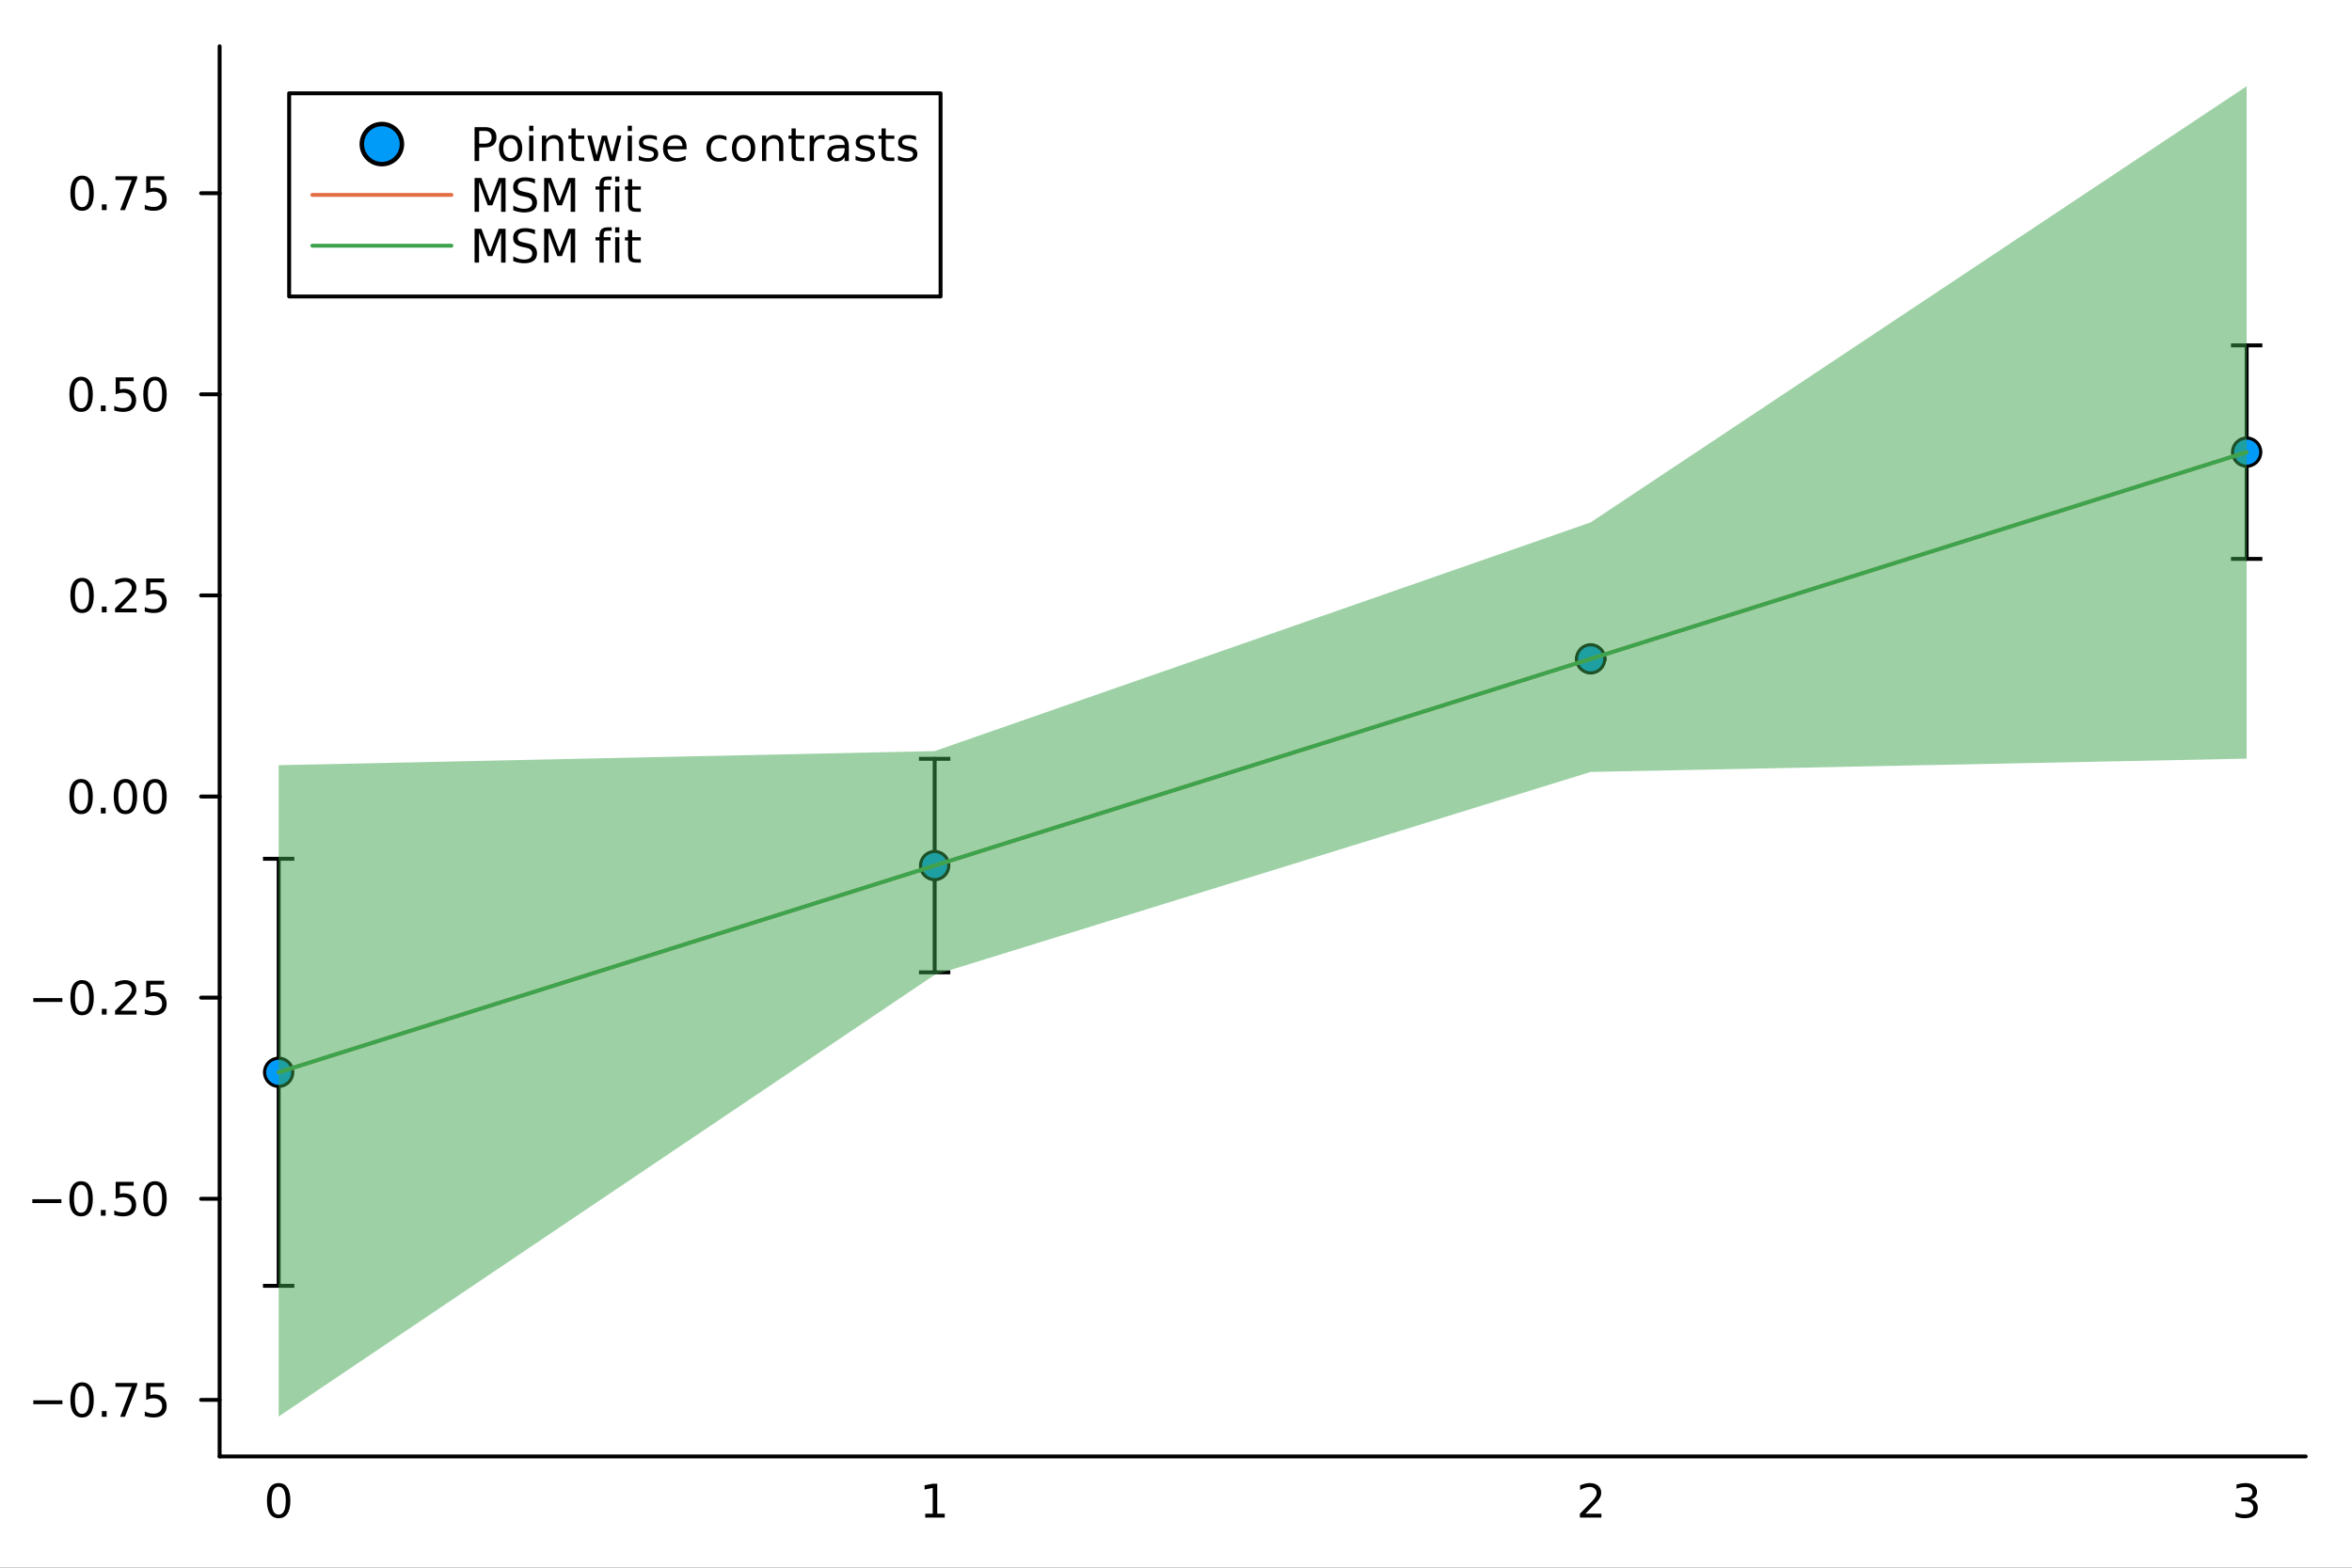 <?xml version="1.0" encoding="utf-8"?>
<svg xmlns="http://www.w3.org/2000/svg" xmlns:xlink="http://www.w3.org/1999/xlink" width="600" height="400" viewBox="0 0 2400 1600">
<rect x="0" y="0" width="2400" height="1600" fill="#333333" stroke="none"/>
<defs>
  <clipPath id="clip940">
    <rect x="0" y="0" width="2400" height="1600"/>
  </clipPath>
</defs>
<path clip-path="url(#clip940)" d="M0 1600 L2400 1600 L2400 0 L0 0  Z" fill="#ffffff" fill-rule="evenodd" fill-opacity="1"/>
<defs>
  <clipPath id="clip941">
    <rect x="480" y="0" width="1681" height="1600"/>
  </clipPath>
</defs>
<path clip-path="url(#clip940)" d="M224.098 1486.45 L2352.76 1486.45 L2352.76 47.244 L224.098 47.244  Z" fill="#ffffff" fill-rule="evenodd" fill-opacity="1"/>
<defs>
  <clipPath id="clip942">
    <rect x="224" y="47" width="2130" height="1440"/>
  </clipPath>
</defs>
<polyline clip-path="url(#clip940)" style="stroke:#000000; stroke-linecap:round; stroke-linejoin:round; stroke-width:4; stroke-opacity:1; fill:none" points="224.098,1486.45 2352.76,1486.45 "/>
<path clip-path="url(#clip940)" d="M284.343 1517.37 Q280.732 1517.37 278.903 1520.93 Q277.098 1524.47 277.098 1531.6 Q277.098 1538.71 278.903 1542.27 Q280.732 1545.82 284.343 1545.82 Q287.977 1545.82 289.783 1542.27 Q291.611 1538.71 291.611 1531.6 Q291.611 1524.47 289.783 1520.93 Q287.977 1517.37 284.343 1517.37 M284.343 1513.66 Q290.153 1513.66 293.209 1518.27 Q296.287 1522.85 296.287 1531.6 Q296.287 1540.33 293.209 1544.94 Q290.153 1549.52 284.343 1549.52 Q278.533 1549.52 275.454 1544.94 Q272.399 1540.33 272.399 1531.6 Q272.399 1522.85 275.454 1518.27 Q278.533 1513.66 284.343 1513.66 Z" fill="#000000" fill-rule="nonzero" fill-opacity="1" /><path clip-path="url(#clip940)" d="M944.114 1544.91 L951.753 1544.91 L951.753 1518.55 L943.443 1520.21 L943.443 1515.95 L951.707 1514.29 L956.383 1514.29 L956.383 1544.91 L964.022 1544.91 L964.022 1548.85 L944.114 1548.85 L944.114 1544.91 Z" fill="#000000" fill-rule="nonzero" fill-opacity="1" /><path clip-path="url(#clip940)" d="M1617.77 1544.91 L1634.09 1544.91 L1634.09 1548.85 L1612.15 1548.85 L1612.15 1544.91 Q1614.81 1542.16 1619.39 1537.53 Q1624 1532.88 1625.18 1531.53 Q1627.43 1529.01 1628.31 1527.27 Q1629.21 1525.51 1629.21 1523.82 Q1629.21 1521.07 1627.27 1519.33 Q1625.34 1517.6 1622.24 1517.6 Q1620.04 1517.6 1617.59 1518.36 Q1615.16 1519.13 1612.38 1520.68 L1612.38 1515.95 Q1615.2 1514.82 1617.66 1514.24 Q1620.11 1513.66 1622.15 1513.66 Q1627.52 1513.66 1630.71 1516.35 Q1633.91 1519.03 1633.91 1523.52 Q1633.91 1525.65 1633.1 1527.57 Q1632.31 1529.47 1630.2 1532.07 Q1629.63 1532.74 1626.52 1535.95 Q1623.42 1539.15 1617.77 1544.91 Z" fill="#000000" fill-rule="nonzero" fill-opacity="1" /><path clip-path="url(#clip940)" d="M2296.76 1530.21 Q2300.11 1530.93 2301.99 1533.2 Q2303.89 1535.47 2303.89 1538.8 Q2303.89 1543.92 2300.37 1546.72 Q2296.85 1549.52 2290.37 1549.52 Q2288.19 1549.52 2285.88 1549.08 Q2283.59 1548.66 2281.13 1547.81 L2281.13 1543.29 Q2283.08 1544.43 2285.39 1545.01 Q2287.71 1545.58 2290.23 1545.58 Q2294.63 1545.58 2296.92 1543.85 Q2299.24 1542.11 2299.24 1538.8 Q2299.24 1535.75 2297.08 1534.03 Q2294.95 1532.3 2291.13 1532.3 L2287.11 1532.3 L2287.11 1528.45 L2291.32 1528.45 Q2294.77 1528.45 2296.6 1527.09 Q2298.43 1525.7 2298.43 1523.11 Q2298.43 1520.45 2296.53 1519.03 Q2294.65 1517.6 2291.13 1517.6 Q2289.21 1517.6 2287.01 1518.01 Q2284.81 1518.43 2282.18 1519.31 L2282.18 1515.14 Q2284.84 1514.4 2287.15 1514.03 Q2289.49 1513.66 2291.55 1513.66 Q2296.87 1513.66 2299.98 1516.09 Q2303.08 1518.5 2303.08 1522.62 Q2303.08 1525.49 2301.43 1527.48 Q2299.79 1529.45 2296.76 1530.21 Z" fill="#000000" fill-rule="nonzero" fill-opacity="1" /><polyline clip-path="url(#clip940)" style="stroke:#000000; stroke-linecap:round; stroke-linejoin:round; stroke-width:4; stroke-opacity:1; fill:none" points="224.098,1486.45 224.098,47.244 "/>
<polyline clip-path="url(#clip940)" style="stroke:#000000; stroke-linecap:round; stroke-linejoin:round; stroke-width:4; stroke-opacity:1; fill:none" points="224.098,1428.75 205.2,1428.75 "/>
<polyline clip-path="url(#clip940)" style="stroke:#000000; stroke-linecap:round; stroke-linejoin:round; stroke-width:4; stroke-opacity:1; fill:none" points="224.098,1223.49 205.2,1223.49 "/>
<polyline clip-path="url(#clip940)" style="stroke:#000000; stroke-linecap:round; stroke-linejoin:round; stroke-width:4; stroke-opacity:1; fill:none" points="224.098,1018.22 205.2,1018.22 "/>
<polyline clip-path="url(#clip940)" style="stroke:#000000; stroke-linecap:round; stroke-linejoin:round; stroke-width:4; stroke-opacity:1; fill:none" points="224.098,812.959 205.2,812.959 "/>
<polyline clip-path="url(#clip940)" style="stroke:#000000; stroke-linecap:round; stroke-linejoin:round; stroke-width:4; stroke-opacity:1; fill:none" points="224.098,607.695 205.2,607.695 "/>
<polyline clip-path="url(#clip940)" style="stroke:#000000; stroke-linecap:round; stroke-linejoin:round; stroke-width:4; stroke-opacity:1; fill:none" points="224.098,402.431 205.2,402.431 "/>
<polyline clip-path="url(#clip940)" style="stroke:#000000; stroke-linecap:round; stroke-linejoin:round; stroke-width:4; stroke-opacity:1; fill:none" points="224.098,197.167 205.2,197.167 "/>
<path clip-path="url(#clip940)" d="M33.987 1429.2 L63.663 1429.2 L63.663 1433.14 L33.987 1433.14 L33.987 1429.2 Z" fill="#000000" fill-rule="nonzero" fill-opacity="1" /><path clip-path="url(#clip940)" d="M83.756 1414.55 Q80.145 1414.55 78.316 1418.11 Q76.51 1421.66 76.51 1428.78 Q76.51 1435.89 78.316 1439.46 Q80.145 1443 83.756 1443 Q87.39 1443 89.195 1439.46 Q91.024 1435.89 91.024 1428.78 Q91.024 1421.66 89.195 1418.11 Q87.39 1414.55 83.756 1414.55 M83.756 1410.85 Q89.566 1410.85 92.621 1415.45 Q95.7 1420.03 95.7 1428.78 Q95.7 1437.51 92.621 1442.12 Q89.566 1446.7 83.756 1446.7 Q77.946 1446.7 74.867 1442.12 Q71.811 1437.51 71.811 1428.78 Q71.811 1420.03 74.867 1415.45 Q77.946 1410.85 83.756 1410.85 Z" fill="#000000" fill-rule="nonzero" fill-opacity="1" /><path clip-path="url(#clip940)" d="M103.918 1440.15 L108.802 1440.15 L108.802 1446.03 L103.918 1446.03 L103.918 1440.15 Z" fill="#000000" fill-rule="nonzero" fill-opacity="1" /><path clip-path="url(#clip940)" d="M117.806 1411.47 L140.029 1411.47 L140.029 1413.46 L127.482 1446.03 L122.598 1446.03 L134.404 1415.41 L117.806 1415.41 L117.806 1411.47 Z" fill="#000000" fill-rule="nonzero" fill-opacity="1" /><path clip-path="url(#clip940)" d="M149.195 1411.47 L167.552 1411.47 L167.552 1415.41 L153.478 1415.41 L153.478 1423.88 Q154.496 1423.53 155.515 1423.37 Q156.533 1423.18 157.552 1423.18 Q163.339 1423.18 166.718 1426.35 Q170.098 1429.53 170.098 1434.94 Q170.098 1440.52 166.626 1443.62 Q163.153 1446.7 156.834 1446.7 Q154.658 1446.7 152.39 1446.33 Q150.144 1445.96 147.737 1445.22 L147.737 1440.52 Q149.82 1441.66 152.042 1442.21 Q154.265 1442.77 156.741 1442.77 Q160.746 1442.77 163.084 1440.66 Q165.422 1438.55 165.422 1434.94 Q165.422 1431.33 163.084 1429.22 Q160.746 1427.12 156.741 1427.12 Q154.866 1427.12 152.991 1427.53 Q151.14 1427.95 149.195 1428.83 L149.195 1411.47 Z" fill="#000000" fill-rule="nonzero" fill-opacity="1" /><path clip-path="url(#clip940)" d="M32.992 1223.94 L62.668 1223.94 L62.668 1227.87 L32.992 1227.87 L32.992 1223.94 Z" fill="#000000" fill-rule="nonzero" fill-opacity="1" /><path clip-path="url(#clip940)" d="M82.76 1209.29 Q79.149 1209.29 77.321 1212.85 Q75.515 1216.39 75.515 1223.52 Q75.515 1230.63 77.321 1234.19 Q79.149 1237.73 82.76 1237.73 Q86.395 1237.73 88.2 1234.19 Q90.029 1230.63 90.029 1223.52 Q90.029 1216.39 88.2 1212.85 Q86.395 1209.29 82.76 1209.29 M82.76 1205.58 Q88.57 1205.58 91.626 1210.19 Q94.705 1214.77 94.705 1223.52 Q94.705 1232.25 91.626 1236.85 Q88.57 1241.44 82.76 1241.44 Q76.95 1241.44 73.871 1236.85 Q70.816 1232.25 70.816 1223.52 Q70.816 1214.77 73.871 1210.19 Q76.95 1205.58 82.76 1205.58 Z" fill="#000000" fill-rule="nonzero" fill-opacity="1" /><path clip-path="url(#clip940)" d="M102.922 1234.89 L107.807 1234.89 L107.807 1240.77 L102.922 1240.77 L102.922 1234.89 Z" fill="#000000" fill-rule="nonzero" fill-opacity="1" /><path clip-path="url(#clip940)" d="M118.038 1206.21 L136.394 1206.21 L136.394 1210.14 L122.32 1210.14 L122.32 1218.61 Q123.339 1218.27 124.357 1218.1 Q125.376 1217.92 126.394 1217.92 Q132.181 1217.92 135.561 1221.09 Q138.941 1224.26 138.941 1229.68 Q138.941 1235.26 135.468 1238.36 Q131.996 1241.44 125.677 1241.44 Q123.501 1241.44 121.232 1241.07 Q118.987 1240.7 116.58 1239.96 L116.58 1235.26 Q118.663 1236.39 120.885 1236.95 Q123.107 1237.5 125.584 1237.5 Q129.589 1237.5 131.927 1235.4 Q134.265 1233.29 134.265 1229.68 Q134.265 1226.07 131.927 1223.96 Q129.589 1221.85 125.584 1221.85 Q123.709 1221.85 121.834 1222.27 Q119.982 1222.69 118.038 1223.57 L118.038 1206.21 Z" fill="#000000" fill-rule="nonzero" fill-opacity="1" /><path clip-path="url(#clip940)" d="M158.153 1209.29 Q154.542 1209.29 152.714 1212.85 Q150.908 1216.39 150.908 1223.52 Q150.908 1230.63 152.714 1234.19 Q154.542 1237.73 158.153 1237.73 Q161.788 1237.73 163.593 1234.19 Q165.422 1230.63 165.422 1223.52 Q165.422 1216.39 163.593 1212.85 Q161.788 1209.29 158.153 1209.29 M158.153 1205.58 Q163.964 1205.58 167.019 1210.19 Q170.098 1214.77 170.098 1223.52 Q170.098 1232.25 167.019 1236.85 Q163.964 1241.44 158.153 1241.44 Q152.343 1241.44 149.265 1236.85 Q146.209 1232.25 146.209 1223.52 Q146.209 1214.77 149.265 1210.19 Q152.343 1205.58 158.153 1205.58 Z" fill="#000000" fill-rule="nonzero" fill-opacity="1" /><path clip-path="url(#clip940)" d="M33.987 1018.67 L63.663 1018.67 L63.663 1022.61 L33.987 1022.61 L33.987 1018.67 Z" fill="#000000" fill-rule="nonzero" fill-opacity="1" /><path clip-path="url(#clip940)" d="M83.756 1004.02 Q80.145 1004.02 78.316 1007.59 Q76.51 1011.13 76.51 1018.26 Q76.51 1025.36 78.316 1028.93 Q80.145 1032.47 83.756 1032.47 Q87.39 1032.47 89.195 1028.93 Q91.024 1025.36 91.024 1018.26 Q91.024 1011.13 89.195 1007.59 Q87.39 1004.02 83.756 1004.02 M83.756 1000.32 Q89.566 1000.32 92.621 1004.92 Q95.7 1009.51 95.7 1018.26 Q95.7 1026.98 92.621 1031.59 Q89.566 1036.17 83.756 1036.17 Q77.946 1036.17 74.867 1031.59 Q71.811 1026.98 71.811 1018.26 Q71.811 1009.51 74.867 1004.92 Q77.946 1000.32 83.756 1000.32 Z" fill="#000000" fill-rule="nonzero" fill-opacity="1" /><path clip-path="url(#clip940)" d="M103.918 1029.62 L108.802 1029.62 L108.802 1035.5 L103.918 1035.5 L103.918 1029.62 Z" fill="#000000" fill-rule="nonzero" fill-opacity="1" /><path clip-path="url(#clip940)" d="M123.015 1031.57 L139.334 1031.57 L139.334 1035.5 L117.39 1035.5 L117.39 1031.57 Q120.052 1028.81 124.635 1024.18 Q129.242 1019.53 130.422 1018.19 Q132.668 1015.66 133.547 1013.93 Q134.45 1012.17 134.45 1010.48 Q134.45 1007.72 132.505 1005.99 Q130.584 1004.25 127.482 1004.25 Q125.283 1004.25 122.83 1005.02 Q120.399 1005.78 117.621 1007.33 L117.621 1002.61 Q120.445 1001.47 122.899 1000.9 Q125.353 1000.32 127.39 1000.32 Q132.76 1000.32 135.955 1003 Q139.149 1005.69 139.149 1010.18 Q139.149 1012.31 138.339 1014.23 Q137.552 1016.13 135.445 1018.72 Q134.867 1019.39 131.765 1022.61 Q128.663 1025.8 123.015 1031.57 Z" fill="#000000" fill-rule="nonzero" fill-opacity="1" /><path clip-path="url(#clip940)" d="M149.195 1000.94 L167.552 1000.94 L167.552 1004.88 L153.478 1004.88 L153.478 1013.35 Q154.496 1013 155.515 1012.84 Q156.533 1012.66 157.552 1012.66 Q163.339 1012.66 166.718 1015.83 Q170.098 1019 170.098 1024.41 Q170.098 1029.99 166.626 1033.1 Q163.153 1036.17 156.834 1036.17 Q154.658 1036.17 152.39 1035.8 Q150.144 1035.43 147.737 1034.69 L147.737 1029.99 Q149.82 1031.13 152.042 1031.68 Q154.265 1032.24 156.741 1032.24 Q160.746 1032.24 163.084 1030.13 Q165.422 1028.03 165.422 1024.41 Q165.422 1020.8 163.084 1018.7 Q160.746 1016.59 156.741 1016.59 Q154.866 1016.59 152.991 1017.01 Q151.14 1017.42 149.195 1018.3 L149.195 1000.94 Z" fill="#000000" fill-rule="nonzero" fill-opacity="1" /><path clip-path="url(#clip940)" d="M82.76 798.757 Q79.149 798.757 77.321 802.322 Q75.515 805.864 75.515 812.993 Q75.515 820.1 77.321 823.665 Q79.149 827.206 82.76 827.206 Q86.395 827.206 88.2 823.665 Q90.029 820.1 90.029 812.993 Q90.029 805.864 88.2 802.322 Q86.395 798.757 82.76 798.757 M82.76 795.054 Q88.57 795.054 91.626 799.66 Q94.705 804.243 94.705 812.993 Q94.705 821.72 91.626 826.327 Q88.57 830.91 82.76 830.91 Q76.95 830.91 73.871 826.327 Q70.816 821.72 70.816 812.993 Q70.816 804.243 73.871 799.66 Q76.95 795.054 82.76 795.054 Z" fill="#000000" fill-rule="nonzero" fill-opacity="1" /><path clip-path="url(#clip940)" d="M102.922 824.359 L107.807 824.359 L107.807 830.239 L102.922 830.239 L102.922 824.359 Z" fill="#000000" fill-rule="nonzero" fill-opacity="1" /><path clip-path="url(#clip940)" d="M127.992 798.757 Q124.381 798.757 122.552 802.322 Q120.746 805.864 120.746 812.993 Q120.746 820.1 122.552 823.665 Q124.381 827.206 127.992 827.206 Q131.626 827.206 133.431 823.665 Q135.26 820.1 135.26 812.993 Q135.26 805.864 133.431 802.322 Q131.626 798.757 127.992 798.757 M127.992 795.054 Q133.802 795.054 136.857 799.66 Q139.936 804.243 139.936 812.993 Q139.936 821.72 136.857 826.327 Q133.802 830.91 127.992 830.91 Q122.181 830.91 119.103 826.327 Q116.047 821.72 116.047 812.993 Q116.047 804.243 119.103 799.66 Q122.181 795.054 127.992 795.054 Z" fill="#000000" fill-rule="nonzero" fill-opacity="1" /><path clip-path="url(#clip940)" d="M158.153 798.757 Q154.542 798.757 152.714 802.322 Q150.908 805.864 150.908 812.993 Q150.908 820.1 152.714 823.665 Q154.542 827.206 158.153 827.206 Q161.788 827.206 163.593 823.665 Q165.422 820.1 165.422 812.993 Q165.422 805.864 163.593 802.322 Q161.788 798.757 158.153 798.757 M158.153 795.054 Q163.964 795.054 167.019 799.66 Q170.098 804.243 170.098 812.993 Q170.098 821.72 167.019 826.327 Q163.964 830.91 158.153 830.91 Q152.343 830.91 149.265 826.327 Q146.209 821.72 146.209 812.993 Q146.209 804.243 149.265 799.66 Q152.343 795.054 158.153 795.054 Z" fill="#000000" fill-rule="nonzero" fill-opacity="1" /><path clip-path="url(#clip940)" d="M83.756 593.493 Q80.145 593.493 78.316 597.058 Q76.51 600.6 76.51 607.729 Q76.51 614.836 78.316 618.401 Q80.145 621.942 83.756 621.942 Q87.39 621.942 89.195 618.401 Q91.024 614.836 91.024 607.729 Q91.024 600.6 89.195 597.058 Q87.39 593.493 83.756 593.493 M83.756 589.79 Q89.566 589.79 92.621 594.396 Q95.7 598.98 95.7 607.729 Q95.7 616.456 92.621 621.063 Q89.566 625.646 83.756 625.646 Q77.946 625.646 74.867 621.063 Q71.811 616.456 71.811 607.729 Q71.811 598.98 74.867 594.396 Q77.946 589.79 83.756 589.79 Z" fill="#000000" fill-rule="nonzero" fill-opacity="1" /><path clip-path="url(#clip940)" d="M103.918 619.095 L108.802 619.095 L108.802 624.975 L103.918 624.975 L103.918 619.095 Z" fill="#000000" fill-rule="nonzero" fill-opacity="1" /><path clip-path="url(#clip940)" d="M123.015 621.04 L139.334 621.04 L139.334 624.975 L117.39 624.975 L117.39 621.04 Q120.052 618.285 124.635 613.655 Q129.242 609.003 130.422 607.66 Q132.668 605.137 133.547 603.401 Q134.45 601.642 134.45 599.952 Q134.45 597.197 132.505 595.461 Q130.584 593.725 127.482 593.725 Q125.283 593.725 122.83 594.489 Q120.399 595.253 117.621 596.804 L117.621 592.081 Q120.445 590.947 122.899 590.368 Q125.353 589.79 127.39 589.79 Q132.76 589.79 135.955 592.475 Q139.149 595.16 139.149 599.651 Q139.149 601.78 138.339 603.702 Q137.552 605.6 135.445 608.192 Q134.867 608.864 131.765 612.081 Q128.663 615.276 123.015 621.04 Z" fill="#000000" fill-rule="nonzero" fill-opacity="1" /><path clip-path="url(#clip940)" d="M149.195 590.415 L167.552 590.415 L167.552 594.35 L153.478 594.35 L153.478 602.822 Q154.496 602.475 155.515 602.313 Q156.533 602.128 157.552 602.128 Q163.339 602.128 166.718 605.299 Q170.098 608.47 170.098 613.887 Q170.098 619.466 166.626 622.567 Q163.153 625.646 156.834 625.646 Q154.658 625.646 152.39 625.276 Q150.144 624.905 147.737 624.165 L147.737 619.466 Q149.82 620.6 152.042 621.155 Q154.265 621.711 156.741 621.711 Q160.746 621.711 163.084 619.604 Q165.422 617.498 165.422 613.887 Q165.422 610.276 163.084 608.169 Q160.746 606.063 156.741 606.063 Q154.866 606.063 152.991 606.48 Q151.14 606.896 149.195 607.776 L149.195 590.415 Z" fill="#000000" fill-rule="nonzero" fill-opacity="1" /><path clip-path="url(#clip940)" d="M82.76 388.23 Q79.149 388.23 77.321 391.794 Q75.515 395.336 75.515 402.466 Q75.515 409.572 77.321 413.137 Q79.149 416.679 82.76 416.679 Q86.395 416.679 88.2 413.137 Q90.029 409.572 90.029 402.466 Q90.029 395.336 88.2 391.794 Q86.395 388.23 82.76 388.23 M82.76 384.526 Q88.57 384.526 91.626 389.132 Q94.705 393.716 94.705 402.466 Q94.705 411.192 91.626 415.799 Q88.57 420.382 82.76 420.382 Q76.95 420.382 73.871 415.799 Q70.816 411.192 70.816 402.466 Q70.816 393.716 73.871 389.132 Q76.95 384.526 82.76 384.526 Z" fill="#000000" fill-rule="nonzero" fill-opacity="1" /><path clip-path="url(#clip940)" d="M102.922 413.831 L107.807 413.831 L107.807 419.711 L102.922 419.711 L102.922 413.831 Z" fill="#000000" fill-rule="nonzero" fill-opacity="1" /><path clip-path="url(#clip940)" d="M118.038 385.151 L136.394 385.151 L136.394 389.086 L122.32 389.086 L122.32 397.558 Q123.339 397.211 124.357 397.049 Q125.376 396.864 126.394 396.864 Q132.181 396.864 135.561 400.035 Q138.941 403.206 138.941 408.623 Q138.941 414.202 135.468 417.304 Q131.996 420.382 125.677 420.382 Q123.501 420.382 121.232 420.012 Q118.987 419.641 116.58 418.901 L116.58 414.202 Q118.663 415.336 120.885 415.891 Q123.107 416.447 125.584 416.447 Q129.589 416.447 131.927 414.341 Q134.265 412.234 134.265 408.623 Q134.265 405.012 131.927 402.905 Q129.589 400.799 125.584 400.799 Q123.709 400.799 121.834 401.216 Q119.982 401.632 118.038 402.512 L118.038 385.151 Z" fill="#000000" fill-rule="nonzero" fill-opacity="1" /><path clip-path="url(#clip940)" d="M158.153 388.23 Q154.542 388.23 152.714 391.794 Q150.908 395.336 150.908 402.466 Q150.908 409.572 152.714 413.137 Q154.542 416.679 158.153 416.679 Q161.788 416.679 163.593 413.137 Q165.422 409.572 165.422 402.466 Q165.422 395.336 163.593 391.794 Q161.788 388.23 158.153 388.23 M158.153 384.526 Q163.964 384.526 167.019 389.132 Q170.098 393.716 170.098 402.466 Q170.098 411.192 167.019 415.799 Q163.964 420.382 158.153 420.382 Q152.343 420.382 149.265 415.799 Q146.209 411.192 146.209 402.466 Q146.209 393.716 149.265 389.132 Q152.343 384.526 158.153 384.526 Z" fill="#000000" fill-rule="nonzero" fill-opacity="1" /><path clip-path="url(#clip940)" d="M83.756 182.966 Q80.145 182.966 78.316 186.531 Q76.51 190.072 76.51 197.202 Q76.51 204.308 78.316 207.873 Q80.145 211.415 83.756 211.415 Q87.39 211.415 89.195 207.873 Q91.024 204.308 91.024 197.202 Q91.024 190.072 89.195 186.531 Q87.39 182.966 83.756 182.966 M83.756 179.262 Q89.566 179.262 92.621 183.869 Q95.7 188.452 95.7 197.202 Q95.7 205.929 92.621 210.535 Q89.566 215.118 83.756 215.118 Q77.946 215.118 74.867 210.535 Q71.811 205.929 71.811 197.202 Q71.811 188.452 74.867 183.869 Q77.946 179.262 83.756 179.262 Z" fill="#000000" fill-rule="nonzero" fill-opacity="1" /><path clip-path="url(#clip940)" d="M103.918 208.567 L108.802 208.567 L108.802 214.447 L103.918 214.447 L103.918 208.567 Z" fill="#000000" fill-rule="nonzero" fill-opacity="1" /><path clip-path="url(#clip940)" d="M117.806 179.887 L140.029 179.887 L140.029 181.878 L127.482 214.447 L122.598 214.447 L134.404 183.822 L117.806 183.822 L117.806 179.887 Z" fill="#000000" fill-rule="nonzero" fill-opacity="1" /><path clip-path="url(#clip940)" d="M149.195 179.887 L167.552 179.887 L167.552 183.822 L153.478 183.822 L153.478 192.294 Q154.496 191.947 155.515 191.785 Q156.533 191.6 157.552 191.6 Q163.339 191.6 166.718 194.771 Q170.098 197.943 170.098 203.359 Q170.098 208.938 166.626 212.04 Q163.153 215.118 156.834 215.118 Q154.658 215.118 152.39 214.748 Q150.144 214.378 147.737 213.637 L147.737 208.938 Q149.82 210.072 152.042 210.628 Q154.265 211.183 156.741 211.183 Q160.746 211.183 163.084 209.077 Q165.422 206.97 165.422 203.359 Q165.422 199.748 163.084 197.642 Q160.746 195.535 156.741 195.535 Q154.866 195.535 152.991 195.952 Q151.14 196.368 149.195 197.248 L149.195 179.887 Z" fill="#000000" fill-rule="nonzero" fill-opacity="1" /><polyline clip-path="url(#clip942)" style="stroke:#000000; stroke-linecap:round; stroke-linejoin:round; stroke-width:4; stroke-opacity:1; fill:none" points="284.343,1312.33 284.343,876.484 "/>
<polyline clip-path="url(#clip942)" style="stroke:#000000; stroke-linecap:round; stroke-linejoin:round; stroke-width:4; stroke-opacity:1; fill:none" points="953.732,992.381 953.732,774.459 "/>
<polyline clip-path="url(#clip942)" style="stroke:#000000; stroke-linecap:round; stroke-linejoin:round; stroke-width:4; stroke-opacity:1; fill:none" points="1623.12,672.434 1623.12,672.434 "/>
<polyline clip-path="url(#clip942)" style="stroke:#000000; stroke-linecap:round; stroke-linejoin:round; stroke-width:4; stroke-opacity:1; fill:none" points="2292.51,570.409 2292.51,352.487 "/>
<line clip-path="url(#clip942)" x1="300.343" y1="1312.33" x2="268.343" y2="1312.33" style="stroke:#000000; stroke-width:4; stroke-opacity:1"/>
<line clip-path="url(#clip942)" x1="300.343" y1="876.484" x2="268.343" y2="876.484" style="stroke:#000000; stroke-width:4; stroke-opacity:1"/>
<line clip-path="url(#clip942)" x1="969.732" y1="992.381" x2="937.732" y2="992.381" style="stroke:#000000; stroke-width:4; stroke-opacity:1"/>
<line clip-path="url(#clip942)" x1="969.732" y1="774.459" x2="937.732" y2="774.459" style="stroke:#000000; stroke-width:4; stroke-opacity:1"/>
<line clip-path="url(#clip942)" x1="1639.12" y1="672.434" x2="1607.12" y2="672.434" style="stroke:#000000; stroke-width:4; stroke-opacity:1"/>
<line clip-path="url(#clip942)" x1="1639.12" y1="672.434" x2="1607.12" y2="672.434" style="stroke:#000000; stroke-width:4; stroke-opacity:1"/>
<line clip-path="url(#clip942)" x1="2308.51" y1="570.409" x2="2276.51" y2="570.409" style="stroke:#000000; stroke-width:4; stroke-opacity:1"/>
<line clip-path="url(#clip942)" x1="2308.51" y1="352.487" x2="2276.51" y2="352.487" style="stroke:#000000; stroke-width:4; stroke-opacity:1"/>
<circle clip-path="url(#clip942)" cx="284.343" cy="1094.41" r="14.4" fill="#009af9" fill-rule="evenodd" fill-opacity="1" stroke="#000000" stroke-opacity="1" stroke-width="3.2"/>
<circle clip-path="url(#clip942)" cx="953.732" cy="883.42" r="14.4" fill="#009af9" fill-rule="evenodd" fill-opacity="1" stroke="#000000" stroke-opacity="1" stroke-width="3.2"/>
<circle clip-path="url(#clip942)" cx="1623.12" cy="672.434" r="14.4" fill="#009af9" fill-rule="evenodd" fill-opacity="1" stroke="#000000" stroke-opacity="1" stroke-width="3.2"/>
<circle clip-path="url(#clip942)" cx="2292.51" cy="461.448" r="14.4" fill="#009af9" fill-rule="evenodd" fill-opacity="1" stroke="#000000" stroke-opacity="1" stroke-width="3.2"/>
<polyline clip-path="url(#clip942)" style="stroke:#e26f46; stroke-linecap:round; stroke-linejoin:round; stroke-width:4; stroke-opacity:1; fill:none" points="284.343,1094.41 953.732,883.42 1623.12,672.434 2292.51,461.448 "/>
<path clip-path="url(#clip942)" d="M284.343 1445.72 L953.732 994.944 L1623.12 787.841 L2292.51 774.283 L2292.51 87.976 L1623.12 533.142 L953.732 766.575 L284.343 780.956  Z" fill="#3da44d" fill-rule="evenodd" fill-opacity="0.5"/>
<polyline clip-path="url(#clip942)" style="stroke:#3da44d; stroke-linecap:round; stroke-linejoin:round; stroke-width:4; stroke-opacity:1; fill:none" points="284.343,1094.41 953.732,883.42 1623.12,672.434 2292.51,461.448 "/>
<path clip-path="url(#clip940)" d="M295.053 302.578 L959.768 302.578 L959.768 95.218 L295.053 95.218  Z" fill="#ffffff" fill-rule="evenodd" fill-opacity="1"/>
<polyline clip-path="url(#clip940)" style="stroke:#000000; stroke-linecap:round; stroke-linejoin:round; stroke-width:4; stroke-opacity:1; fill:none" points="295.053,302.578 959.768,302.578 959.768,95.218 295.053,95.218 295.053,302.578 "/>
<circle clip-path="url(#clip940)" cx="389.66" cy="147.058" r="20.48" fill="#009af9" fill-rule="evenodd" fill-opacity="1" stroke="#000000" stroke-opacity="1" stroke-width="4.551"/>
<path clip-path="url(#clip940)" d="M488.943 133.62 L488.943 146.606 L494.823 146.606 Q498.087 146.606 499.869 144.916 Q501.651 143.227 501.651 140.102 Q501.651 137 499.869 135.31 Q498.087 133.62 494.823 133.62 L488.943 133.62 M484.267 129.778 L494.823 129.778 Q500.633 129.778 503.596 132.416 Q506.582 135.032 506.582 140.102 Q506.582 145.217 503.596 147.833 Q500.633 150.449 494.823 150.449 L488.943 150.449 L488.943 164.338 L484.267 164.338 L484.267 129.778 Z" fill="#000000" fill-rule="nonzero" fill-opacity="1" /><path clip-path="url(#clip940)" d="M521.026 141.398 Q517.6 141.398 515.61 144.083 Q513.619 146.745 513.619 151.398 Q513.619 156.051 515.586 158.736 Q517.577 161.398 521.026 161.398 Q524.429 161.398 526.42 158.713 Q528.41 156.027 528.41 151.398 Q528.41 146.791 526.42 144.106 Q524.429 141.398 521.026 141.398 M521.026 137.787 Q526.582 137.787 529.753 141.398 Q532.924 145.009 532.924 151.398 Q532.924 157.764 529.753 161.398 Q526.582 165.009 521.026 165.009 Q515.448 165.009 512.276 161.398 Q509.128 157.764 509.128 151.398 Q509.128 145.009 512.276 141.398 Q515.448 137.787 521.026 137.787 Z" fill="#000000" fill-rule="nonzero" fill-opacity="1" /><path clip-path="url(#clip940)" d="M539.984 138.412 L544.244 138.412 L544.244 164.338 L539.984 164.338 L539.984 138.412 M539.984 128.319 L544.244 128.319 L544.244 133.713 L539.984 133.713 L539.984 128.319 Z" fill="#000000" fill-rule="nonzero" fill-opacity="1" /><path clip-path="url(#clip940)" d="M574.707 148.689 L574.707 164.338 L570.447 164.338 L570.447 148.828 Q570.447 145.148 569.012 143.319 Q567.577 141.49 564.707 141.49 Q561.258 141.49 559.267 143.69 Q557.276 145.889 557.276 149.685 L557.276 164.338 L552.994 164.338 L552.994 138.412 L557.276 138.412 L557.276 142.44 Q558.804 140.102 560.864 138.944 Q562.947 137.787 565.656 137.787 Q570.123 137.787 572.415 140.565 Q574.707 143.319 574.707 148.689 Z" fill="#000000" fill-rule="nonzero" fill-opacity="1" /><path clip-path="url(#clip940)" d="M587.415 131.051 L587.415 138.412 L596.188 138.412 L596.188 141.722 L587.415 141.722 L587.415 155.796 Q587.415 158.967 588.271 159.87 Q589.151 160.773 591.813 160.773 L596.188 160.773 L596.188 164.338 L591.813 164.338 Q586.882 164.338 585.007 162.509 Q583.132 160.657 583.132 155.796 L583.132 141.722 L580.007 141.722 L580.007 138.412 L583.132 138.412 L583.132 131.051 L587.415 131.051 Z" fill="#000000" fill-rule="nonzero" fill-opacity="1" /><path clip-path="url(#clip940)" d="M599.313 138.412 L603.572 138.412 L608.896 158.643 L614.197 138.412 L619.22 138.412 L624.544 158.643 L629.845 138.412 L634.104 138.412 L627.322 164.338 L622.299 164.338 L616.72 143.088 L611.118 164.338 L606.095 164.338 L599.313 138.412 Z" fill="#000000" fill-rule="nonzero" fill-opacity="1" /><path clip-path="url(#clip940)" d="M640.563 138.412 L644.822 138.412 L644.822 164.338 L640.563 164.338 L640.563 138.412 M640.563 128.319 L644.822 128.319 L644.822 133.713 L640.563 133.713 L640.563 128.319 Z" fill="#000000" fill-rule="nonzero" fill-opacity="1" /><path clip-path="url(#clip940)" d="M670.262 139.176 L670.262 143.203 Q668.456 142.277 666.512 141.815 Q664.567 141.352 662.484 141.352 Q659.313 141.352 657.715 142.324 Q656.141 143.296 656.141 145.24 Q656.141 146.722 657.276 147.578 Q658.41 148.412 661.836 149.176 L663.294 149.5 Q667.831 150.472 669.729 152.254 Q671.65 154.014 671.65 157.185 Q671.65 160.796 668.78 162.902 Q665.933 165.009 660.933 165.009 Q658.85 165.009 656.581 164.592 Q654.336 164.199 651.836 163.388 L651.836 158.99 Q654.197 160.217 656.488 160.842 Q658.78 161.444 661.026 161.444 Q664.035 161.444 665.655 160.426 Q667.275 159.384 667.275 157.509 Q667.275 155.773 666.095 154.847 Q664.938 153.921 660.979 153.064 L659.498 152.717 Q655.539 151.884 653.78 150.171 Q652.021 148.435 652.021 145.426 Q652.021 141.768 654.613 139.778 Q657.206 137.787 661.975 137.787 Q664.336 137.787 666.419 138.134 Q668.502 138.481 670.262 139.176 Z" fill="#000000" fill-rule="nonzero" fill-opacity="1" /><path clip-path="url(#clip940)" d="M700.609 150.31 L700.609 152.393 L681.025 152.393 Q681.303 156.791 683.664 159.106 Q686.049 161.398 690.285 161.398 Q692.738 161.398 695.03 160.796 Q697.345 160.194 699.613 158.99 L699.613 163.018 Q697.322 163.99 694.914 164.5 Q692.507 165.009 690.03 165.009 Q683.826 165.009 680.192 161.398 Q676.581 157.787 676.581 151.629 Q676.581 145.264 680.007 141.537 Q683.456 137.787 689.289 137.787 Q694.521 137.787 697.553 141.166 Q700.609 144.523 700.609 150.31 M696.349 149.06 Q696.303 145.565 694.382 143.481 Q692.484 141.398 689.336 141.398 Q685.771 141.398 683.618 143.412 Q681.488 145.426 681.164 149.083 L696.349 149.06 Z" fill="#000000" fill-rule="nonzero" fill-opacity="1" /><path clip-path="url(#clip940)" d="M741.326 139.407 L741.326 143.389 Q739.52 142.393 737.692 141.907 Q735.886 141.398 734.034 141.398 Q729.891 141.398 727.599 144.037 Q725.308 146.652 725.308 151.398 Q725.308 156.143 727.599 158.782 Q729.891 161.398 734.034 161.398 Q735.886 161.398 737.692 160.912 Q739.52 160.402 741.326 159.407 L741.326 163.342 Q739.544 164.176 737.622 164.592 Q735.724 165.009 733.571 165.009 Q727.715 165.009 724.266 161.328 Q720.817 157.648 720.817 151.398 Q720.817 145.055 724.289 141.421 Q727.784 137.787 733.849 137.787 Q735.817 137.787 737.692 138.203 Q739.567 138.597 741.326 139.407 Z" fill="#000000" fill-rule="nonzero" fill-opacity="1" /><path clip-path="url(#clip940)" d="M758.78 141.398 Q755.354 141.398 753.363 144.083 Q751.372 146.745 751.372 151.398 Q751.372 156.051 753.34 158.736 Q755.331 161.398 758.78 161.398 Q762.182 161.398 764.173 158.713 Q766.164 156.027 766.164 151.398 Q766.164 146.791 764.173 144.106 Q762.182 141.398 758.78 141.398 M758.78 137.787 Q764.335 137.787 767.506 141.398 Q770.678 145.009 770.678 151.398 Q770.678 157.764 767.506 161.398 Q764.335 165.009 758.78 165.009 Q753.201 165.009 750.03 161.398 Q746.882 157.764 746.882 151.398 Q746.882 145.009 750.03 141.398 Q753.201 137.787 758.78 137.787 Z" fill="#000000" fill-rule="nonzero" fill-opacity="1" /><path clip-path="url(#clip940)" d="M799.289 148.689 L799.289 164.338 L795.029 164.338 L795.029 148.828 Q795.029 145.148 793.594 143.319 Q792.159 141.49 789.289 141.49 Q785.84 141.49 783.849 143.69 Q781.858 145.889 781.858 149.685 L781.858 164.338 L777.576 164.338 L777.576 138.412 L781.858 138.412 L781.858 142.44 Q783.386 140.102 785.446 138.944 Q787.529 137.787 790.238 137.787 Q794.705 137.787 796.997 140.565 Q799.289 143.319 799.289 148.689 Z" fill="#000000" fill-rule="nonzero" fill-opacity="1" /><path clip-path="url(#clip940)" d="M811.997 131.051 L811.997 138.412 L820.77 138.412 L820.77 141.722 L811.997 141.722 L811.997 155.796 Q811.997 158.967 812.853 159.87 Q813.733 160.773 816.395 160.773 L820.77 160.773 L820.77 164.338 L816.395 164.338 Q811.465 164.338 809.59 162.509 Q807.715 160.657 807.715 155.796 L807.715 141.722 L804.59 141.722 L804.59 138.412 L807.715 138.412 L807.715 131.051 L811.997 131.051 Z" fill="#000000" fill-rule="nonzero" fill-opacity="1" /><path clip-path="url(#clip940)" d="M841.395 142.393 Q840.677 141.977 839.821 141.791 Q838.988 141.583 837.969 141.583 Q834.358 141.583 832.413 143.944 Q830.492 146.282 830.492 150.68 L830.492 164.338 L826.21 164.338 L826.21 138.412 L830.492 138.412 L830.492 142.44 Q831.835 140.078 833.988 138.944 Q836.14 137.787 839.219 137.787 Q839.659 137.787 840.191 137.856 Q840.724 137.903 841.372 138.018 L841.395 142.393 Z" fill="#000000" fill-rule="nonzero" fill-opacity="1" /><path clip-path="url(#clip940)" d="M857.645 151.305 Q852.483 151.305 850.492 152.486 Q848.501 153.666 848.501 156.514 Q848.501 158.782 849.983 160.125 Q851.487 161.444 854.057 161.444 Q857.599 161.444 859.728 158.944 Q861.881 156.421 861.881 152.254 L861.881 151.305 L857.645 151.305 M866.14 149.546 L866.14 164.338 L861.881 164.338 L861.881 160.402 Q860.423 162.763 858.247 163.898 Q856.071 165.009 852.923 165.009 Q848.941 165.009 846.58 162.787 Q844.242 160.541 844.242 156.791 Q844.242 152.416 847.159 150.194 Q850.099 147.972 855.909 147.972 L861.881 147.972 L861.881 147.555 Q861.881 144.615 859.936 143.018 Q858.015 141.398 854.52 141.398 Q852.298 141.398 850.191 141.93 Q848.085 142.463 846.14 143.527 L846.14 139.592 Q848.478 138.69 850.677 138.25 Q852.876 137.787 854.96 137.787 Q860.585 137.787 863.362 140.703 Q866.14 143.62 866.14 149.546 Z" fill="#000000" fill-rule="nonzero" fill-opacity="1" /><path clip-path="url(#clip940)" d="M891.441 139.176 L891.441 143.203 Q889.635 142.277 887.691 141.815 Q885.747 141.352 883.663 141.352 Q880.492 141.352 878.895 142.324 Q877.321 143.296 877.321 145.24 Q877.321 146.722 878.455 147.578 Q879.589 148.412 883.015 149.176 L884.473 149.5 Q889.01 150.472 890.909 152.254 Q892.83 154.014 892.83 157.185 Q892.83 160.796 889.959 162.902 Q887.112 165.009 882.112 165.009 Q880.029 165.009 877.76 164.592 Q875.515 164.199 873.015 163.388 L873.015 158.99 Q875.376 160.217 877.668 160.842 Q879.96 161.444 882.205 161.444 Q885.214 161.444 886.834 160.426 Q888.455 159.384 888.455 157.509 Q888.455 155.773 887.274 154.847 Q886.117 153.921 882.159 153.064 L880.677 152.717 Q876.719 151.884 874.96 150.171 Q873.2 148.435 873.2 145.426 Q873.2 141.768 875.793 139.778 Q878.385 137.787 883.154 137.787 Q885.515 137.787 887.598 138.134 Q889.682 138.481 891.441 139.176 Z" fill="#000000" fill-rule="nonzero" fill-opacity="1" /><path clip-path="url(#clip940)" d="M903.825 131.051 L903.825 138.412 L912.598 138.412 L912.598 141.722 L903.825 141.722 L903.825 155.796 Q903.825 158.967 904.682 159.87 Q905.561 160.773 908.223 160.773 L912.598 160.773 L912.598 164.338 L908.223 164.338 Q903.293 164.338 901.418 162.509 Q899.543 160.657 899.543 155.796 L899.543 141.722 L896.418 141.722 L896.418 138.412 L899.543 138.412 L899.543 131.051 L903.825 131.051 Z" fill="#000000" fill-rule="nonzero" fill-opacity="1" /><path clip-path="url(#clip940)" d="M934.728 139.176 L934.728 143.203 Q932.922 142.277 930.978 141.815 Q929.033 141.352 926.95 141.352 Q923.779 141.352 922.182 142.324 Q920.607 143.296 920.607 145.24 Q920.607 146.722 921.742 147.578 Q922.876 148.412 926.302 149.176 L927.76 149.5 Q932.297 150.472 934.195 152.254 Q936.117 154.014 936.117 157.185 Q936.117 160.796 933.246 162.902 Q930.399 165.009 925.399 165.009 Q923.316 165.009 921.047 164.592 Q918.802 164.199 916.302 163.388 L916.302 158.99 Q918.663 160.217 920.955 160.842 Q923.246 161.444 925.492 161.444 Q928.501 161.444 930.121 160.426 Q931.742 159.384 931.742 157.509 Q931.742 155.773 930.561 154.847 Q929.404 153.921 925.445 153.064 L923.964 152.717 Q920.006 151.884 918.246 150.171 Q916.487 148.435 916.487 145.426 Q916.487 141.768 919.08 139.778 Q921.672 137.787 926.441 137.787 Q928.802 137.787 930.885 138.134 Q932.968 138.481 934.728 139.176 Z" fill="#000000" fill-rule="nonzero" fill-opacity="1" /><polyline clip-path="url(#clip940)" style="stroke:#e26f46; stroke-linecap:round; stroke-linejoin:round; stroke-width:4; stroke-opacity:1; fill:none" points="318.705,198.898 460.615,198.898 "/>
<path clip-path="url(#clip940)" d="M484.267 181.618 L491.235 181.618 L500.054 205.136 L508.92 181.618 L515.887 181.618 L515.887 216.178 L511.327 216.178 L511.327 185.83 L502.415 209.534 L497.716 209.534 L488.804 185.83 L488.804 216.178 L484.267 216.178 L484.267 181.618 Z" fill="#000000" fill-rule="nonzero" fill-opacity="1" /><path clip-path="url(#clip940)" d="M545.887 182.752 L545.887 187.312 Q543.225 186.039 540.864 185.414 Q538.503 184.789 536.304 184.789 Q532.485 184.789 530.401 186.27 Q528.341 187.752 528.341 190.483 Q528.341 192.775 529.707 193.955 Q531.096 195.113 534.938 195.83 L537.762 196.409 Q542.994 197.405 545.471 199.928 Q547.971 202.428 547.971 206.641 Q547.971 211.664 544.591 214.256 Q541.234 216.849 534.73 216.849 Q532.276 216.849 529.498 216.293 Q526.744 215.738 523.781 214.65 L523.781 209.835 Q526.628 211.432 529.36 212.242 Q532.091 213.053 534.73 213.053 Q538.734 213.053 540.91 211.479 Q543.086 209.904 543.086 206.988 Q543.086 204.442 541.512 203.006 Q539.961 201.571 536.397 200.854 L533.549 200.298 Q528.318 199.256 525.98 197.034 Q523.642 194.812 523.642 190.854 Q523.642 186.27 526.86 183.631 Q530.1 180.993 535.772 180.993 Q538.202 180.993 540.725 181.432 Q543.248 181.872 545.887 182.752 Z" fill="#000000" fill-rule="nonzero" fill-opacity="1" /><path clip-path="url(#clip940)" d="M555.262 181.618 L562.23 181.618 L571.049 205.136 L579.915 181.618 L586.882 181.618 L586.882 216.178 L582.322 216.178 L582.322 185.83 L573.41 209.534 L568.711 209.534 L559.799 185.83 L559.799 216.178 L555.262 216.178 L555.262 181.618 Z" fill="#000000" fill-rule="nonzero" fill-opacity="1" /><path clip-path="url(#clip940)" d="M624.174 180.159 L624.174 183.701 L620.1 183.701 Q617.808 183.701 616.905 184.627 Q616.026 185.553 616.026 187.96 L616.026 190.252 L623.04 190.252 L623.04 193.562 L616.026 193.562 L616.026 216.178 L611.743 216.178 L611.743 193.562 L607.669 193.562 L607.669 190.252 L611.743 190.252 L611.743 188.446 Q611.743 184.118 613.757 182.15 Q615.771 180.159 620.146 180.159 L624.174 180.159 Z" fill="#000000" fill-rule="nonzero" fill-opacity="1" /><path clip-path="url(#clip940)" d="M627.739 190.252 L631.998 190.252 L631.998 216.178 L627.739 216.178 L627.739 190.252 M627.739 180.159 L631.998 180.159 L631.998 185.553 L627.739 185.553 L627.739 180.159 Z" fill="#000000" fill-rule="nonzero" fill-opacity="1" /><path clip-path="url(#clip940)" d="M645.123 182.891 L645.123 190.252 L653.896 190.252 L653.896 193.562 L645.123 193.562 L645.123 207.636 Q645.123 210.807 645.979 211.71 Q646.859 212.613 649.521 212.613 L653.896 212.613 L653.896 216.178 L649.521 216.178 Q644.59 216.178 642.715 214.349 Q640.84 212.497 640.84 207.636 L640.84 193.562 L637.715 193.562 L637.715 190.252 L640.84 190.252 L640.84 182.891 L645.123 182.891 Z" fill="#000000" fill-rule="nonzero" fill-opacity="1" /><polyline clip-path="url(#clip940)" style="stroke:#3da44d; stroke-linecap:round; stroke-linejoin:round; stroke-width:4; stroke-opacity:1; fill:none" points="318.705,250.738 460.615,250.738 "/>
<path clip-path="url(#clip940)" d="M484.267 233.458 L491.235 233.458 L500.054 256.976 L508.92 233.458 L515.887 233.458 L515.887 268.018 L511.327 268.018 L511.327 237.67 L502.415 261.374 L497.716 261.374 L488.804 237.67 L488.804 268.018 L484.267 268.018 L484.267 233.458 Z" fill="#000000" fill-rule="nonzero" fill-opacity="1" /><path clip-path="url(#clip940)" d="M545.887 234.592 L545.887 239.152 Q543.225 237.879 540.864 237.254 Q538.503 236.629 536.304 236.629 Q532.485 236.629 530.401 238.11 Q528.341 239.592 528.341 242.323 Q528.341 244.615 529.707 245.795 Q531.096 246.953 534.938 247.67 L537.762 248.249 Q542.994 249.245 545.471 251.768 Q547.971 254.268 547.971 258.481 Q547.971 263.504 544.591 266.096 Q541.234 268.689 534.73 268.689 Q532.276 268.689 529.498 268.133 Q526.744 267.578 523.781 266.49 L523.781 261.675 Q526.628 263.272 529.36 264.082 Q532.091 264.893 534.73 264.893 Q538.734 264.893 540.91 263.319 Q543.086 261.744 543.086 258.828 Q543.086 256.282 541.512 254.846 Q539.961 253.411 536.397 252.694 L533.549 252.138 Q528.318 251.096 525.98 248.874 Q523.642 246.652 523.642 242.694 Q523.642 238.11 526.86 235.471 Q530.1 232.833 535.772 232.833 Q538.202 232.833 540.725 233.272 Q543.248 233.712 545.887 234.592 Z" fill="#000000" fill-rule="nonzero" fill-opacity="1" /><path clip-path="url(#clip940)" d="M555.262 233.458 L562.23 233.458 L571.049 256.976 L579.915 233.458 L586.882 233.458 L586.882 268.018 L582.322 268.018 L582.322 237.67 L573.41 261.374 L568.711 261.374 L559.799 237.67 L559.799 268.018 L555.262 268.018 L555.262 233.458 Z" fill="#000000" fill-rule="nonzero" fill-opacity="1" /><path clip-path="url(#clip940)" d="M624.174 231.999 L624.174 235.541 L620.1 235.541 Q617.808 235.541 616.905 236.467 Q616.026 237.393 616.026 239.8 L616.026 242.092 L623.04 242.092 L623.04 245.402 L616.026 245.402 L616.026 268.018 L611.743 268.018 L611.743 245.402 L607.669 245.402 L607.669 242.092 L611.743 242.092 L611.743 240.286 Q611.743 235.958 613.757 233.99 Q615.771 231.999 620.146 231.999 L624.174 231.999 Z" fill="#000000" fill-rule="nonzero" fill-opacity="1" /><path clip-path="url(#clip940)" d="M627.739 242.092 L631.998 242.092 L631.998 268.018 L627.739 268.018 L627.739 242.092 M627.739 231.999 L631.998 231.999 L631.998 237.393 L627.739 237.393 L627.739 231.999 Z" fill="#000000" fill-rule="nonzero" fill-opacity="1" /><path clip-path="url(#clip940)" d="M645.123 234.731 L645.123 242.092 L653.896 242.092 L653.896 245.402 L645.123 245.402 L645.123 259.476 Q645.123 262.647 645.979 263.55 Q646.859 264.453 649.521 264.453 L653.896 264.453 L653.896 268.018 L649.521 268.018 Q644.59 268.018 642.715 266.189 Q640.84 264.337 640.84 259.476 L640.84 245.402 L637.715 245.402 L637.715 242.092 L640.84 242.092 L640.84 234.731 L645.123 234.731 Z" fill="#000000" fill-rule="nonzero" fill-opacity="1" /></svg>
